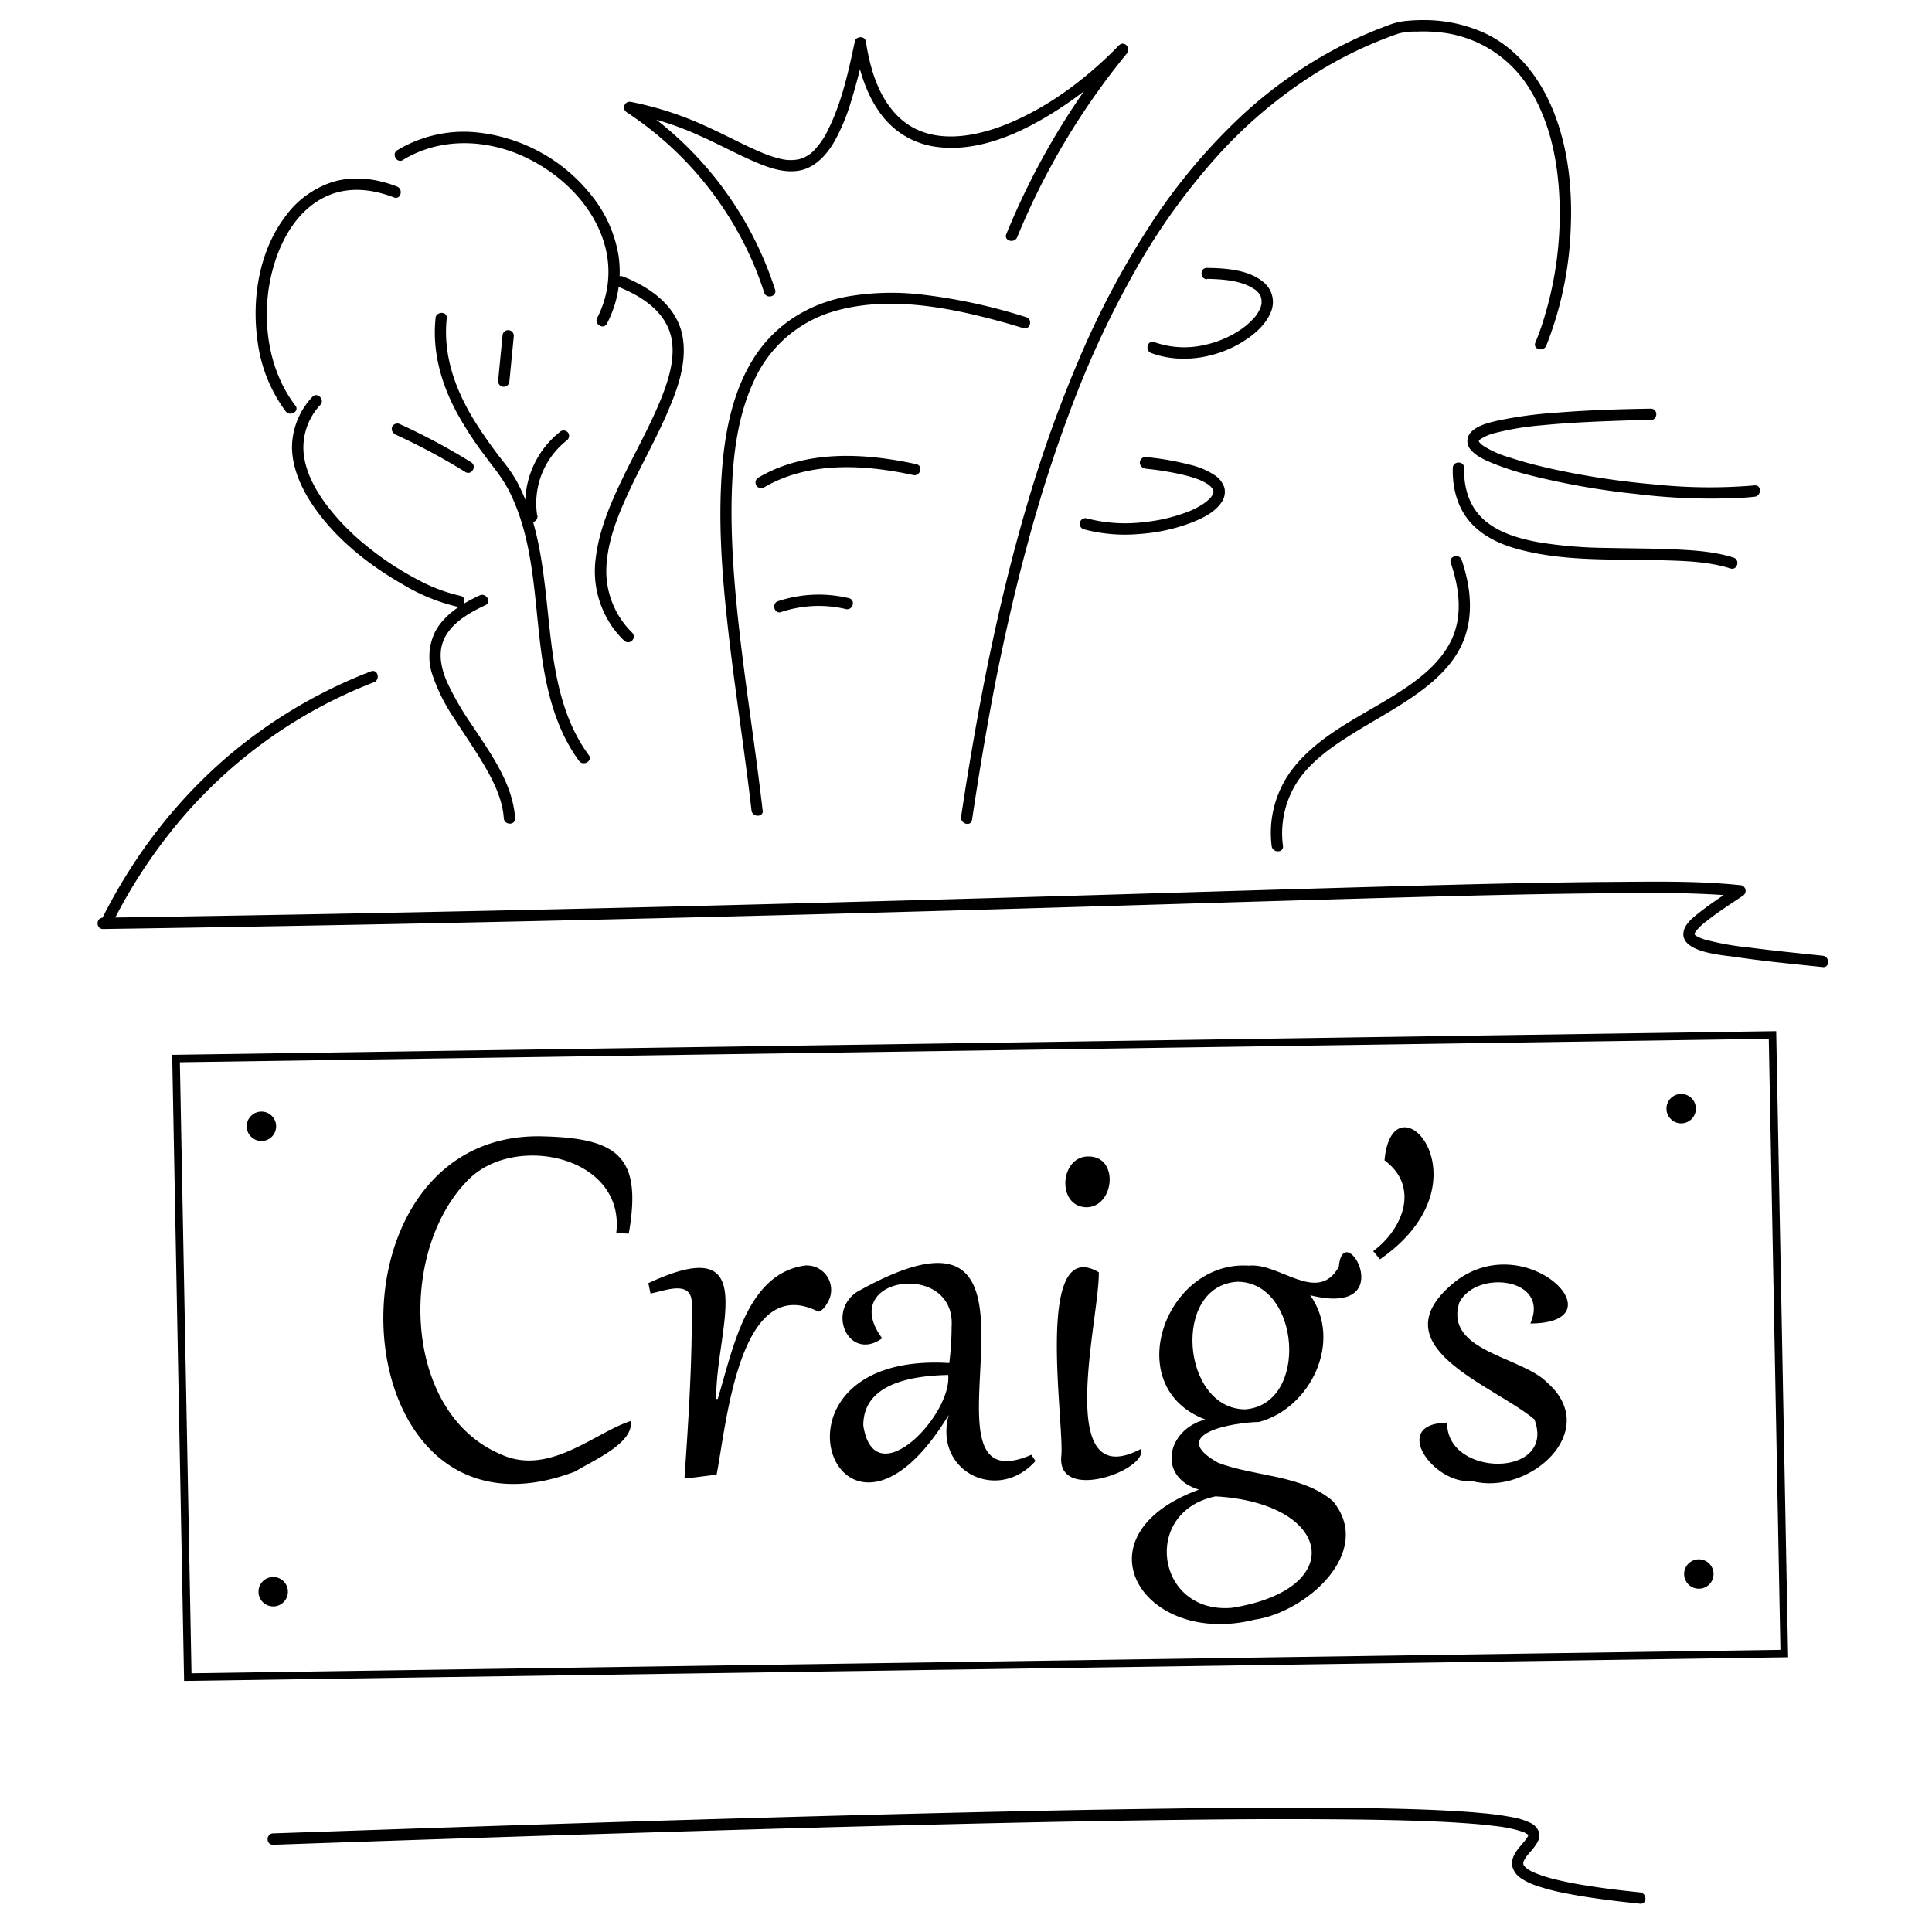 <svg xmlns="http://www.w3.org/2000/svg" data-name="Layer 1" viewBox="0 0 512 512">
  <path d="M483 253.27c-6.5-.67-13-1.33-19.48-2.17a75.17 75.17 0 0 1-11.33-2 10.52 10.52 0 0 1-2.65-1.07c-.49-.32-.49-.43-.48-.54 0 .15.07-.21.11-.28a4.17 4.17 0 0 1 .55-.78 16.11 16.11 0 0 1 2.43-2.24c3.1-2.47 6.47-4.61 9.75-6.82a1.51 1.51 0 0 0-.76-2.79c-10.94-1.15-22.08-.94-33.06-.87-19.38.12-38.76.64-58.13 1.16-27.88.76-55.75 1.63-83.63 2.45q-54.12 1.59-108.23 2.93-66.39 1.62-132.78 2.68-9 .15-18 .27c-1.93 0-1.93 3 0 3q68.09-1 136.17-2.6 55.44-1.29 110.88-2.93c28.91-.84 57.81-1.74 86.71-2.55 20.45-.57 40.91-1.14 61.37-1.36 12-.13 24.08-.35 36.06.57.89.07 1.78.15 2.67.25l-.75-2.8c-3.38 2.28-6.82 4.5-10 7-1.6 1.26-3.76 2.88-4.22 5-1.23 5.58 10.2 6.32 13.34 6.78 7.8 1.16 15.66 1.92 23.51 2.73 1.92.2 1.9-2.8 0-3Z"/>
  <path d="M29.93 244.38a138.55 138.55 0 0 1 16.17-25 127.46 127.46 0 0 1 53-38.58c1.78-.69 1-3.59-.8-2.89A131.62 131.62 0 0 0 60 200.76a134.83 134.83 0 0 0-24.9 28.62 141.91 141.91 0 0 0-7.76 13.49c-.87 1.72 1.72 3.24 2.59 1.51ZM72.4 488.89q35.07-1.22 70.14-2.35 29.86-.94 59.73-1.81 25.06-.71 50.13-1.31 20.58-.5 41.17-.85 16.71-.29 33.43-.43 13.14-.09 26.27 0c6.65.05 13.29.14 19.94.33 4.81.14 9.62.33 14.42.66 1.79.12 3.58.26 5.37.43l2.28.25 1 .13h.18l.52.07a35.38 35.38 0 0 1 5.77 1.19l1 .35c.23.08-.4-.21.07 0 .11.06.24.11.35.18s.39.23.59.36c-.14-.09-.13-.21.14.15s-.08-.39.07.1c.1.34 0-.17-.05-.14a1.17 1.17 0 0 1 .06.2c.1-.05-.2-.27 0 0s0-.41 0 0c0 .26-.27.6 0 .08-.08.15-.14.3-.23.44s-.2.3-.29.45-.49.63-.12.17c-.51.63-1.05 1.24-1.57 1.88a11.16 11.16 0 0 0-1.53 2.25 4.54 4.54 0 0 0-.42 3.09 5.35 5.35 0 0 0 2.18 2.94 16.56 16.56 0 0 0 4.45 2.12 54.7 54.7 0 0 0 7.58 1.94c4 .8 8.06 1.38 12.11 1.89 2.49.31 5 .59 7.48.85 1.92.2 1.91-2.8 0-3-4.92-.51-9.21-1-13.87-1.76a95.58 95.58 0 0 1-9.47-1.9c-1.08-.28-2.16-.6-3.22-1-.44-.16-.87-.32-1.29-.5.39.16 0 0-.25-.11L406 496c-.3-.15-.6-.32-.89-.5s-.81-.61-.44-.28l-.55-.51c-.48-.43.11.16-.18-.21s-.29-.5-.12-.18a2 2 0 0 1-.13-.5c.11.7 0 .11 0-.12s-.18.44 0-.12c0-.16.11-.33.16-.5-.21.64 0 .05.1-.16s.42-.66.64-1-.25.29.16-.2l.39-.48.81-.95a12.28 12.28 0 0 0 1.5-2.09 3.66 3.66 0 0 0 .34-2.78 4.32 4.32 0 0 0-2.28-2.36 18.11 18.11 0 0 0-4.6-1.45 78.83 78.83 0 0 0-8.08-1.11c-4-.39-8-.62-12.05-.8-5.72-.26-11.44-.4-17.16-.49q-11.56-.18-23.11-.15-14.87 0-29.71.23-18.7.24-37.4.64-22.89.48-45.79 1.09-27.49.72-55 1.56-32.5 1-65 2.09l-35.25 1.2c-1.92.06-1.93 3.07 0 3ZM437.49 108.3c-8.4.13-16.8.39-25.18 1.08a108.49 108.49 0 0 0-15.22 2.05c-2.39.55-5.36 1.21-7.17 3a3.42 3.42 0 0 0 0 4.93c1.53 1.71 3.89 2.68 5.95 3.53a75.36 75.36 0 0 0 10 3.17 201 201 0 0 0 27.67 4.84 161.78 161.78 0 0 0 28.43 1c1-.07 2-.15 3-.26 1.9-.19 1.92-3.19 0-3a139.36 139.36 0 0 1-26.55-.27 211.09 211.09 0 0 1-27.28-4.14c-3.66-.82-7.31-1.75-10.88-2.93a27.54 27.54 0 0 1-6.94-3l-.53-.37c-.29-.21.11.1 0 0l-.24-.21-.37-.36c-.36-.34.08.15-.14-.16-.08-.11-.13-.24-.2-.36.32.59 0 0 0-.09v.17c0-.07 0-.35 0 0s.18-.46-.05.11a1.2 1.2 0 0 1 .22-.36c-.22.27-.07.09.12-.1.34-.35-.12 0 .2-.17l.55-.34a12.64 12.64 0 0 1 3.12-1.26 74.47 74.47 0 0 1 12.7-2.1c7.24-.72 14.52-1 21.79-1.25q3.5-.11 7-.15c1.92 0 1.93-3 0-3ZM385 124.06c-.13 5.43 1.28 10.81 5.08 14.82 3.57 3.76 8.61 5.82 13.56 7 12.13 3 24.94 2.23 37.33 2.61 5.87.17 12 .37 17.61 2.16 1.85.58 2.64-2.31.8-2.89-4.88-1.55-10.12-1.91-15.2-2.15-6.11-.29-12.23-.26-18.35-.41a117.27 117.27 0 0 1-17.95-1.48c-4.83-.87-9.89-2.25-13.83-5.32-4.51-3.51-6.18-8.81-6.05-14.38.05-1.93-2.95-1.93-3 0Zm-.54 25.09c2.17 6.38 3.2 13.54.45 19.85-2.31 5.29-6.69 9.27-11.33 12.55-10.17 7.19-22.82 11.91-30.76 21.87a27.84 27.84 0 0 0-5.82 20.76c.21 1.9 3.21 1.92 3 0a25.16 25.16 0 0 1 4.49-18c3.6-4.91 8.81-8.51 13.92-11.7 5.43-3.4 11.11-6.41 16.36-10.08 4.92-3.43 9.66-7.56 12.35-13 3.59-7.29 2.79-15.49.24-23-.61-1.82-3.51-1-2.89.8ZM257.6 217.27c1.77-11.85 3.74-23.68 6-35.44 2.48-12.66 5.33-25.24 8.7-37.69a378.91 378.91 0 0 1 12.11-37.44 256.38 256.38 0 0 1 16.48-35.07 171.5 171.5 0 0 1 21.59-30.13 123.34 123.34 0 0 1 27.66-23 107.61 107.61 0 0 1 16.32-8.07c1.44-.56 2.88-1.13 4.35-1.59a17.33 17.33 0 0 1 4.61-.47 40.53 40.53 0 0 1 8.16.46 31.68 31.68 0 0 1 22.18 15.39c5.12 8.57 7.12 18.79 7.51 28.67a94.22 94.22 0 0 1-4 31.17q-1 3.42-2.39 6.74c-.72 1.78 2.18 2.56 2.9.8a93.26 93.26 0 0 0 6.47-30.86c.48-10.55-.63-21.54-4.63-31.4-3.65-9-9.89-17-18.94-20.92a38.72 38.72 0 0 0-15.79-3.09c-1.54 0-3.09.1-4.62.25a18.57 18.57 0 0 0-4.73 1.25c-3 1.1-5.93 2.34-8.82 3.69a118.2 118.2 0 0 0-30.34 20.77 156.05 156.05 0 0 0-23.9 28.86 228.39 228.39 0 0 0-18.35 34.63 344.22 344.22 0 0 0-13.6 37.78c-3.8 12.75-7 25.67-9.76 38.68-2.6 12.16-4.77 24.45-6.77 36.76q-.66 4.23-1.3 8.45c-.28 1.89 2.61 2.71 2.9.8Zm-55.5-2.53c-1.56-13.62-3.65-27.16-5.35-40.76-1.65-13.32-3-26.73-2.88-40.16.13-11 1.19-22.62 5.84-32.65a33.44 33.44 0 0 1 21-18.58c14-4.2 29.53-1.38 43.29 2.3 2.39.64 4.78 1.33 7.15 2.06 1.85.57 2.64-2.32.8-2.89a147.13 147.13 0 0 0-27.1-5.93 69.13 69.13 0 0 0-20.61.51c-10.47 2-19.51 7.88-25 17.1-5.76 9.63-7.55 21.23-8.12 32.26-.7 13.43.48 26.92 2 40.26 1.6 13.89 3.73 27.72 5.45 41.6.2 1.63.39 3.25.58 4.88.22 1.9 3.22 1.92 3 0Zm3.31-137.96a93.31 93.31 0 0 0-37.82-49.6l-1.16 2.74A84 84 0 0 1 185.5 36c4.87 2.17 9.56 4.73 14.45 6.84 3.71 1.59 7.75 3.08 11.84 2.37s7.22-4.07 9.27-7.59a52.76 52.76 0 0 0 4.32-10.22 154.46 154.46 0 0 0 4-15.7h-2.9c1.12 7 3.27 14.22 7.93 19.74a21.61 21.61 0 0 0 13.42 7.43c11.91 1.76 24.07-4.19 33.72-10.6a104.14 104.14 0 0 0 17-14.12L296.48 12A194.93 194.93 0 0 0 272 50.15c-1.91 3.9-3.67 7.87-5.32 11.89-.74 1.79 2.17 2.57 2.89.8a191.44 191.44 0 0 1 29.07-48.68c1.2-1.46-.75-3.53-2.13-2.12-8.47 8.71-18.71 16.47-30.07 21-9.17 3.64-20.72 5.4-28.44-2.19-5.29-5.19-7.43-12.8-8.55-19.91-.23-1.47-2.6-1.4-2.9 0-1.67 7.87-3.44 16.13-7.07 23.38a20.41 20.41 0 0 1-3.81 5.59 8.3 8.3 0 0 1-3.93 2.29 10.87 10.87 0 0 1-4.4 0 30.09 30.09 0 0 1-5.65-1.84c-4.44-1.87-9.09-4.39-13.62-6.46a88.79 88.79 0 0 0-20.84-6.9 1.51 1.51 0 0 0-1.16 2.74A91 91 0 0 1 197.41 65a87.44 87.44 0 0 1 5.11 12.54c.59 1.83 3.49 1 2.89-.8Zm-68.9 140.09c-.59-9.18-6.46-17.16-11.34-24.58a76 76 0 0 1-6.73-11.62c-1.36-3.19-2.26-6.8-1.18-10.2 1.6-5 6.89-8 11.37-10.09 1.75-.81.22-3.4-1.52-2.59-4.53 2.1-9.31 5-11.75 9.54a14.92 14.92 0 0 0-.82 11.34 47.6 47.6 0 0 0 5.9 11.83c2.61 4.12 5.43 8.12 7.89 12.33s4.85 9 5.18 14c.13 1.92 3.13 1.93 3 0Z"/>
  <path d="M122 157.9a44.48 44.48 0 0 1-11.76-4.53 79.16 79.16 0 0 1-13.06-8.67 62 62 0 0 1-11-11.36c-2.7-3.72-5-8-5.64-12.59a16.5 16.5 0 0 1 4.35-13.44c1.29-1.43-.83-3.56-2.12-2.12a19.71 19.71 0 0 0-5.39 13.4c.06 4.91 2 9.65 4.53 13.78 5.89 9.47 15.19 17 24.79 22.47a50.2 50.2 0 0 0 14.51 5.95c1.89.39 2.7-2.5.8-2.89Zm-43.71-50.4c-6.73-8.8-8.71-20.72-7-31.51 1.56-9.55 6.3-20.16 15.71-24.19 5.64-2.4 11.83-1.64 17.4.52 1.8.7 2.58-2.2.8-2.89-5.43-2.12-11.52-2.92-17.2-1.16a24.94 24.94 0 0 0-12.45 9.18c-7 9.31-8.92 22.06-7.24 33.35A39.47 39.47 0 0 0 75.7 109c1.15 1.52 3.76 0 2.59-1.51Zm28.52-65.13c10-6.08 22.37-5.53 32.69-.56 9.84 4.74 18.5 13.43 21.06 24.29a26.42 26.42 0 0 1-2.3 18.14c-.88 1.71 1.71 3.23 2.59 1.51a29.75 29.75 0 0 0 3.09-17.89 34.21 34.21 0 0 0-7-15.83A44.6 44.6 0 0 0 125.43 35a34.17 34.17 0 0 0-20.13 4.8c-1.65 1-.14 3.6 1.51 2.59Z"/>
  <path d="M164.3 76.19c6.06 2.47 12 6.49 13.54 13 1.33 5.75-.83 12.15-3.14 17.66-2.9 6.9-6.6 13.44-9.84 20.19s-6.14 13.61-7 21a25.74 25.74 0 0 0 5.57 19.61c.62.75 1.28 1.46 2 2.15a1.5 1.5 0 0 0 2.12-2.12 22.86 22.86 0 0 1-6.78-18.44c.57-7.17 3.55-14 6.61-20.47 3.3-6.9 7.07-13.59 10-20.64 2.49-5.88 4.64-12.39 3.53-18.84-1.19-6.89-6.63-11.67-12.65-14.61-1-.51-2.1-1-3.17-1.4-1.79-.73-2.56 2.17-.8 2.89Zm-48.87 8.16c-.92 8.73 1.47 17.22 5.56 24.88a93.16 93.16 0 0 0 7.16 11.09c2.48 3.37 5.18 6.49 7 10.27 7.07 14.38 6.32 31.15 8.95 46.61 1.48 8.67 4.08 17.26 9.34 24.43 1.13 1.54 3.74 0 2.59-1.52-9.46-12.88-9.76-29.55-11.61-44.79-.93-7.71-2.18-15.49-5.12-22.72a49.19 49.19 0 0 0-2.49-5.3 38.87 38.87 0 0 0-3.54-5.09 127.47 127.47 0 0 1-7.4-10.47c-5.14-8.29-8.53-17.51-7.48-27.39.2-1.92-2.8-1.9-3 0Z"/>
  <path d="M104.44 115a164.46 164.46 0 0 1 18.89 10.09c1.64 1 3.15-1.57 1.51-2.59A164.46 164.46 0 0 0 106 112.41a1.55 1.55 0 0 0-2 .54 1.51 1.51 0 0 0 .54 2Zm37.9 21.48a21.17 21.17 0 0 1 7.77-19.68 1.55 1.55 0 0 0 .53-2 1.51 1.51 0 0 0-2-.54 24.29 24.29 0 0 0-9.14 23.07 1.51 1.51 0 0 0 1.84 1 1.53 1.53 0 0 0 1.05-1.84ZM135 101l1.17-12a1.5 1.5 0 1 0-3 0L132 101a1.5 1.5 0 0 0 1.5 1.5 1.53 1.53 0 0 0 1.5-1.5Zm184.87-27.1c4.16.1 9.06.39 12.52 2.72a2.18 2.18 0 0 1 .59.45 7.33 7.33 0 0 1 .67.7c-.19-.23.2.3.28.44s.14.25.2.38-.06-.22 0 .13a7 7 0 0 1 .19.76v.9c0 .12.07-.22 0 .14s-.14.58-.23.86-.09.26-.14.38.06-.11-.06.14-.3.58-.47.87-.35.55-.54.81a1.77 1.77 0 0 1-.16.22c-.14.19.13-.17 0 0l-.36.43a18.93 18.93 0 0 1-3.39 3 27.32 27.32 0 0 1-10 4.24 23.72 23.72 0 0 1-13.06-.8c-1.82-.66-2.6 2.24-.8 2.9 8.14 3 17.75 1.28 24.9-3.43 2.82-1.85 5.53-4.3 6.81-7.5A6.8 6.8 0 0 0 335.1 75c-3.94-3.54-10.23-3.93-15.23-4-1.94-.05-1.94 2.95 0 3Zm-16.35 50.31a74.7 74.7 0 0 1 9.75 1.57 33.56 33.56 0 0 1 3.55 1 13.29 13.29 0 0 1 2.34 1c.32.17.64.36.94.56l.38.28c-.36-.27.13.12.21.19s.22.21.32.32.36.47.08.07c.15.21.26.43.4.64s-.09-.35 0 0a1.77 1.77 0 0 0 .08.33c.08.15 0-.41 0 0v.36c0 .35.11-.34 0 0l-.09.32c0 .14-.23.49 0 0-.05.11-.1.22-.16.33s-.56.77-.25.41c-.2.23-.39.46-.61.67s-.44.41-.67.6l-.19.16c-.17.14.3-.22 0 0l-.47.34a19.82 19.82 0 0 1-2 1.2c-.33.18-.67.34-1 .5l-.6.27c-.4.18.28-.11-.13.06l-.38.15a45 45 0 0 1-11.89 2.83 40.42 40.42 0 0 1-15.13-1 1.5 1.5 0 0 0-.8 2.89 42.57 42.57 0 0 0 14.74 1.25 47.87 47.87 0 0 0 13.43-2.87c3.05-1.17 6.51-2.75 8.38-5.57a4.84 4.84 0 0 0 .74-3.78 6.29 6.29 0 0 0-2.7-3.43 20.54 20.54 0 0 0-6.63-2.74 73.44 73.44 0 0 0-11.59-2 1.5 1.5 0 0 0-1.5 1.5 1.54 1.54 0 0 0 1.5 1.5Zm-101.09 4.99c11.83-7 26.65-6.12 39.6-3.3 1.88.41 2.69-2.48.8-2.89-13.75-3-29.37-3.87-41.91 3.6a1.5 1.5 0 0 0 1.51 2.59Zm4.57 33a31.4 31.4 0 0 1 17.16-.79c1.88.44 2.68-2.45.8-2.89a34.39 34.39 0 0 0-18.76.79c-1.82.6-1 3.5.8 2.89Zm-62.86 138.95c19.91.52 26 5.63 22.49 25.76l-3.32-.11c2.45-20.18-26.21-26.43-38.72-14.62-19.11 18.35-18.3 62.11 8.17 73.24 12.75 5.84 24.75-5.7 34.36-8.83 1.06 5.82-10.23 10.58-14.67 13.36-63.05 24.05-69.37-90.8-8.31-88.8ZM182 391.78h-.61c1.06-15.29 2.16-32.07 1.9-47.23-.69-5.28-7.39-2.38-10.9-1.75l-.57-2.75c30.6-14.24 17.71 12.32 18 30.69h.38c4.05-13.17 7.61-33.29 23.21-35.37a6.46 6.46 0 0 1 6.12 9.44c-.54 1-1.37 2.48-2.65 2.8-20.98-10.61-24.34 29.79-26.97 43.18Zm70.19-40.17c1.18-17.76-30.62-13.37-18.4 3.05-8.65 6.25-14.86-6.79-6.71-12.27 61-34.3 11.48 58.2 46.23 43.14l1.11 1.64c-10 11.24-27.07 2.76-23-12.2-29.28 48.36-53.1-17 .15-13.75a80 80 0 0 0 .62-9.61Zm-23.4 26.19c2.93 18.79 23.55-2.79 22.49-13.42-8.93.19-22.57 1.95-22.49 13.42Zm62.4-40.64c.3 11.7-12.21 59.06 11.13 46.85 2.08 5.47-22.35 14.43-21.06 1.79.85-8.59-7.26-58.74 9.93-48.64Zm-3.32-17.22c-7.95-.24-7-13.62.65-13.46 8.14.02 6.82 13.44-.65 13.46Z"/>
  <path d="M347.22 343.26c8.65 12.18.15 29.9-13.57 33.58-6.82.1-24.55 3.16-10.87 10.79 9.69 3.75 22.3 3.12 30.5 10.23 11 13.56-7.3 29.48-20.8 31.37-29.54 7.4-48.06-22.15-14.77-34.47-11.23-3.38-8.44-16 1.72-18.57-22.85-8.62-10.55-42.31 11.59-40.78 8.08-.83 18.07 10.33 23.76.36 1.22-13.71 16.7 13.47-7.56 7.49Zm-25.08 53.29c-19.77 4.06-15.75 31.27 4.34 29.54 30.9-4.94 26.61-27.75-4.34-29.54Zm7.86-23.06c17-1.3 14.62-33.7-2-33.81-17.61.93-14.87 33.76 2 33.81Zm33.91-41.93c8.19-6.09 12.24-17.3 3-24.05 2.08-23.48 28.91 5.31-1.2 26.22ZM383.5 377c-.23 14.64 29 14.72 23.14-.84-11-9.27-42.48-19.51-20.72-36.74 18.89-14.19 43.7 11.23 19.65 11.32 5.35-12.09-14.36-14.44-18.85-5.52-4 13 16.51 14.2 23.31 21.19 14.65 12.87-5 30.14-19.95 26.07-10.08 1.04-21.87-15.21-6.58-15.48Z"/>
  <path fill="none" stroke="#000" stroke-miterlimit="10" stroke-width="2" d="m472.85 438.21-423.08 6.24-3.12-163.92 423.08-6.25 3.12 163.93z"/>
  <circle cx="69.28" cy="298.48" r="3.9" class="cls-2"/>
  <circle cx="72.4" cy="421.82" r="3.9" class="cls-2"/>
  <circle cx="450.21" cy="417.13" r="3.9" class="cls-2"/>
  <circle cx="445.53" cy="293.8" r="3.9" class="cls-2"/>
</svg>
